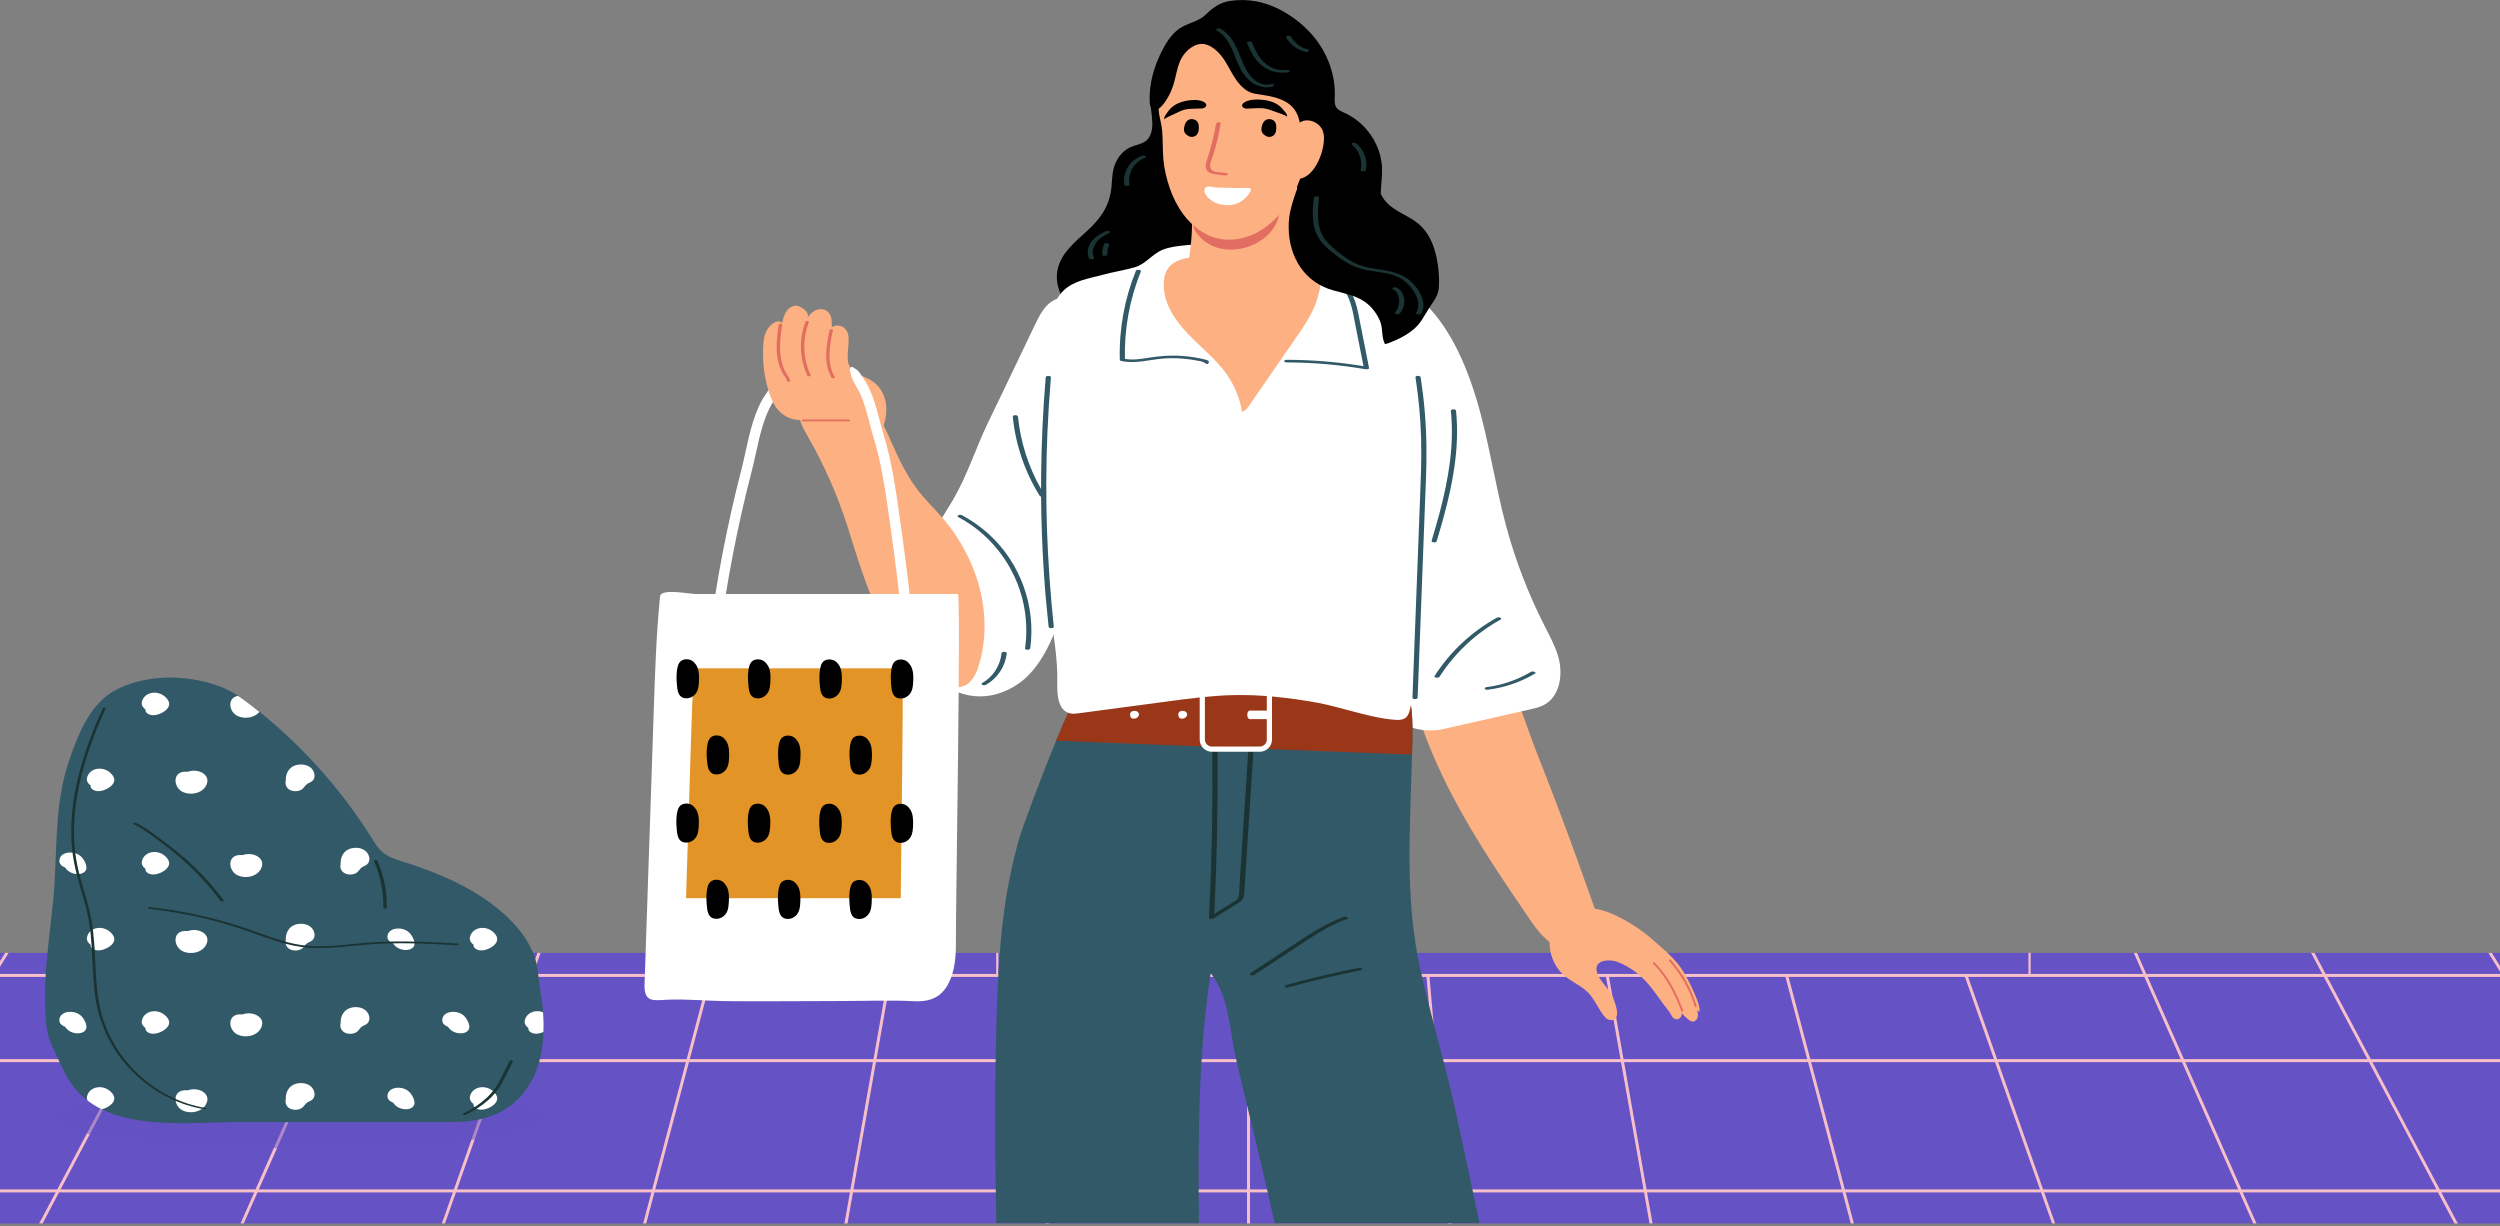 <svg width="834" height="409" viewBox="0 0 834 409" fill="none" xmlns="http://www.w3.org/2000/svg">
<rect x="0" y="0" width="834" height="409" fill="#808080" stroke="none"/>
<path d="M918 317.886H-85V408.156H918V317.886Z" fill="#6552C4"/>
<path d="M918 324.907H895.466L890.501 317.886H889.264L894.229 324.907H835.637L831.291 317.886H830.12L834.467 324.907H775.825L772.114 317.886H770.977L774.688 324.907H716.013L712.92 317.886H711.833L714.926 324.907H677.43V317.886H676.695V324.907H656.2H655.147H596.405H595.368H536.593H535.573H476.797H475.794H417.001H415.999H357.206H356.203H333.067V317.886H332.332V324.907H297.427L298.664 317.886H297.644L296.407 324.907H237.632L239.487 317.886H238.451L236.595 324.907H177.853L180.344 317.886H179.274L176.8 324.907H118.074L121.167 317.886H120.08L116.987 324.907H58.312L62.023 317.886H60.886L57.175 324.907H-1.467L2.88 317.886H1.709L-2.637 324.907H-61.229L-56.264 317.886H-57.501L-62.466 324.907H-85V325.91H-63.168L-82.543 353.325H-85V354.328H-83.245L-85 356.819V358.541L-82.024 354.328H-20.825L-47.07 396.788H-85V397.791H-47.688L-54.091 408.156H-52.921L-46.518 397.791H18.56L13.06 408.156H14.213L19.697 397.791H84.808L80.228 408.156H81.314L85.894 397.791H151.056L147.395 408.156H148.448L152.109 397.791H217.287L214.546 408.156H215.582L218.324 397.791H283.536L281.697 408.156H282.733L284.555 397.791H349.767L348.848 408.156H349.851L350.77 397.791H415.999V408.156H417.001V397.791H482.23L483.149 408.156H484.152L483.233 397.791H548.445L550.283 408.156H551.303L549.464 397.791H614.676L617.418 408.156H618.454L615.713 397.791H680.891L684.552 408.156H685.605L681.944 397.791H747.105L751.686 408.156H752.772L748.192 397.791H813.303L818.803 408.156H819.94L814.44 397.791H879.518L885.921 408.156H887.091L880.688 397.791H918V396.788H880.07L853.825 354.328H915.024L918 358.541V356.819L916.245 354.328H918V353.325H915.543L896.168 325.91H918V324.907ZM297.243 325.91H356.119L353.695 353.325H292.395L297.243 325.91ZM237.381 325.91H296.224L291.392 353.325H230.109L237.381 325.91ZM177.502 325.91H236.328L229.073 353.325H167.823L177.502 325.91ZM117.639 325.91H176.449L166.753 353.325H105.537L117.639 325.91ZM57.777 325.91H116.536L104.433 353.325H43.25L57.777 325.91ZM-2.085 325.91H56.64L42.114 353.325H-19.036L-2.085 325.91ZM-81.306 353.325L-61.948 325.91H-3.272L-20.206 353.325H-81.306ZM19.095 396.788H-45.9L-19.654 354.328H41.579L19.095 396.788ZM85.243 396.788H20.215L42.715 354.328H103.999L85.243 396.788ZM151.407 396.788H86.346L105.085 354.328H166.402L151.407 396.788ZM217.555 396.788H152.46L167.472 354.328H228.805L217.555 396.788ZM283.703 396.788H218.591L229.842 354.328H291.209L283.703 396.788ZM349.851 396.788H284.723L292.228 354.328H353.612L349.851 396.788ZM415.999 396.788H350.87L354.615 354.328H415.999V396.788ZM415.999 353.325H354.698L357.122 325.91H415.999V353.325ZM835.085 325.91L852.036 353.325H790.886L776.36 325.91H835.085ZM775.223 325.91L789.75 353.325H728.567L716.464 325.91H775.223ZM715.361 325.91L727.463 353.325H666.247L656.568 325.91H715.361ZM655.498 325.91L665.177 353.325H603.927L596.672 325.91H655.498ZM595.619 325.91L602.891 353.325H541.607L536.776 325.91H595.619ZM535.757 325.91L540.588 353.325H479.305L476.881 325.91H535.757ZM417.001 325.91H475.878L478.302 353.325H417.001V325.91ZM417.001 396.788V354.328H478.385L482.13 396.788H417.001ZM483.149 396.788L479.388 354.328H540.772L548.277 396.788H483.149ZM549.297 396.788L541.791 354.328H603.158L614.409 396.788H549.297ZM615.445 396.788L604.195 354.328H665.528L680.54 396.788H615.445ZM681.593 396.788L666.598 354.328H727.915L746.654 396.788H681.593ZM747.757 396.788L729.001 354.328H790.285L812.785 396.788H747.757ZM878.9 396.788H813.905L791.421 354.328H852.654L878.9 396.788ZM914.306 353.325H853.206L836.272 325.91H894.948L914.306 353.325Z" fill="#F7BFC9"/>
<path opacity="0.5" d="M99.947 383.081C145.647 383.081 182.694 378.59 182.694 373.051C182.694 367.511 145.647 363.021 99.947 363.021C54.246 363.021 17.199 367.511 17.199 373.051C17.199 378.59 54.246 383.081 99.947 383.081Z" fill="#6552C4"/>
<path d="M181.34 341.858C181.34 342.66 181.323 343.479 181.29 344.265C180.989 352.339 179.15 359.861 173.366 366.047C166.963 372.884 158.755 374.338 149.879 374.338H79.201C65.811 374.338 47.172 376.578 33.932 370.042C32.261 369.223 30.689 368.27 29.218 367.15C28.583 366.665 27.964 366.147 27.363 365.595C25.891 364.241 24.554 362.703 23.384 360.948C22.08 359.009 21.094 356.869 20.108 354.746C18.168 350.584 15.978 346.789 15.477 342.192C14.959 337.461 14.909 332.697 15.109 327.949C15.477 318.755 16.814 309.628 17.734 300.467C19.205 285.706 17.951 270.946 22.18 256.536C22.598 255.098 23.05 253.694 23.534 252.29C26.56 243.681 30.639 234.186 38.897 230.04C47.824 225.543 58.422 225.092 67.984 227.365C72.297 228.385 75.908 229.823 79.468 232.113C80.221 232.597 80.973 233.116 81.725 233.684C83.38 234.921 84.985 236.175 86.59 237.462C101.3 249.314 114.022 263.64 124.052 279.655C125.122 281.377 126.208 283.149 127.78 284.436C129.585 285.924 131.892 286.626 134.115 287.345C143.259 290.253 152.303 293.747 160.344 298.979C169.07 304.646 178.414 313.389 179.484 324.422C179.919 328.902 180.805 333.198 181.189 337.662C181.256 339.066 181.34 340.453 181.34 341.858Z" fill="#325968"/>
<path d="M55.764 233.166C54.544 231.645 52.705 230.859 50.766 231.126C49.111 231.36 47.64 232.514 47.322 234.219C47.122 235.239 47.707 236.108 48.526 236.676C48.476 237.161 48.643 237.612 49.145 237.997C50.749 239.184 53.207 238.381 54.694 237.395C56.299 236.308 57.102 234.821 55.764 233.166Z" fill="white"/>
<path d="M86.54 237.495C84.868 239.518 81.508 239.969 79.184 238.816C76.276 237.395 75.757 232.681 79.418 232.146C80.171 232.631 80.923 233.149 81.675 233.717C83.33 234.938 84.952 236.208 86.54 237.495Z" fill="white"/>
<path d="M37.46 258.508C36.239 256.987 34.4 256.201 32.461 256.469C30.806 256.703 29.335 257.856 29.018 259.561C28.817 260.581 29.402 261.45 30.221 262.019C30.171 262.503 30.338 262.955 30.84 263.339C32.445 264.526 34.902 263.724 36.39 262.737C38.011 261.634 38.797 260.163 37.46 258.508Z" fill="white"/>
<path d="M66.379 257.338C65.176 256.987 63.822 257.02 62.651 257.455C62.217 257.422 61.782 257.422 61.381 257.455C57.453 257.806 57.937 262.704 60.896 264.158C63.772 265.563 68.185 264.56 69.104 261.183C69.622 259.26 68.118 257.839 66.379 257.338Z" fill="white"/>
<path d="M103.791 256.218C102.387 254.914 100.047 254.747 98.308 255.399C96.72 255.984 95.751 257.371 95.433 259.01C95.349 259.478 95.316 259.912 95.349 260.314C95.165 261.133 95.216 261.952 95.717 262.671C96.72 264.108 99.077 264.275 100.515 263.456C101.183 263.072 101.518 262.437 102.036 261.885C102.621 261.233 103.507 261.133 104.159 260.564C105.496 259.411 104.945 257.305 103.791 256.218Z" fill="white"/>
<path d="M28.015 286.96C27.313 285.74 26.226 284.904 24.839 284.569C23.451 284.235 21.646 284.352 20.559 285.389C19.79 286.141 19.523 287.411 20.158 288.314C20.509 288.815 21.061 289.133 21.696 289.367C22.281 290.337 23.234 291.005 24.337 291.34C25.608 291.724 27.58 291.741 28.466 290.571C29.285 289.551 28.583 287.963 28.015 286.96Z" fill="white"/>
<path d="M55.764 286.308C54.544 284.787 52.705 284.001 50.766 284.269C49.111 284.503 47.64 285.656 47.322 287.361C47.122 288.381 47.707 289.25 48.526 289.818C48.476 290.303 48.643 290.755 49.145 291.139C50.749 292.326 53.207 291.524 54.694 290.537C56.299 289.434 57.102 287.963 55.764 286.308Z" fill="white"/>
<path d="M84.667 285.138C83.464 284.787 82.109 284.82 80.939 285.255C80.505 285.221 80.07 285.221 79.669 285.255C75.74 285.606 76.225 290.504 79.184 291.958C82.059 293.362 86.473 292.359 87.392 288.983C87.927 287.06 86.406 285.639 84.667 285.138Z" fill="white"/>
<path d="M122.079 284.018C120.675 282.714 118.335 282.547 116.596 283.199C115.008 283.784 114.038 285.171 113.721 286.809C113.637 287.278 113.604 287.712 113.637 288.113C113.453 288.933 113.503 289.752 114.005 290.47C115.008 291.908 117.365 292.075 118.803 291.256C119.471 290.872 119.806 290.236 120.324 289.685C120.909 289.033 121.795 288.932 122.447 288.364C123.801 287.211 123.249 285.104 122.079 284.018Z" fill="white"/>
<path d="M37.46 311.634C36.239 310.112 34.4 309.327 32.461 309.594C30.806 309.828 29.335 310.982 29.018 312.687C28.817 313.707 29.402 314.576 30.221 315.144C30.171 315.629 30.338 316.08 30.84 316.465C32.445 317.652 34.902 316.849 36.39 315.863C38.011 314.776 38.797 313.289 37.46 311.634Z" fill="white"/>
<path d="M66.379 310.48C65.176 310.129 63.822 310.163 62.651 310.597C62.217 310.564 61.782 310.564 61.381 310.597C57.453 310.948 57.937 315.846 60.896 317.301C63.772 318.705 68.185 317.702 69.104 314.325C69.622 312.386 68.118 310.982 66.379 310.48Z" fill="white"/>
<path d="M103.791 309.36C102.387 308.056 100.047 307.889 98.308 308.541C96.72 309.126 95.751 310.514 95.433 312.152C95.349 312.62 95.316 313.055 95.349 313.456C95.165 314.275 95.216 315.094 95.717 315.813C96.72 317.25 99.077 317.418 100.515 316.599C101.183 316.214 101.518 315.579 102.036 315.027C102.621 314.375 103.507 314.275 104.159 313.707C105.496 312.553 104.945 310.43 103.791 309.36Z" fill="white"/>
<path d="M137.442 312.302C136.74 311.082 135.653 310.246 134.282 309.912C132.895 309.578 131.09 309.695 130.003 310.731C129.234 311.483 128.967 312.754 129.602 313.656C129.953 314.158 130.504 314.476 131.14 314.71C131.725 315.679 132.678 316.348 133.781 316.682C135.051 317.067 137.024 317.083 137.91 315.913C138.729 314.893 138.027 313.305 137.442 312.302Z" fill="white"/>
<path d="M165.208 311.634C163.988 310.112 162.149 309.327 160.21 309.594C158.555 309.828 157.084 310.982 156.766 312.687C156.566 313.707 157.151 314.576 157.97 315.144C157.92 315.629 158.087 316.08 158.588 316.465C160.193 317.652 162.65 316.849 164.138 315.863C165.743 314.776 166.529 313.289 165.208 311.634Z" fill="white"/>
<path d="M28.015 340.102C27.313 338.882 26.226 338.046 24.839 337.712C23.451 337.377 21.646 337.494 20.559 338.531C19.79 339.283 19.523 340.554 20.158 341.456C20.509 341.958 21.061 342.275 21.696 342.509C22.281 343.479 23.234 344.148 24.337 344.482C25.608 344.867 27.58 344.883 28.466 343.713C29.285 342.677 28.583 341.105 28.015 340.102Z" fill="white"/>
<path d="M55.764 339.434C54.544 337.912 52.705 337.127 50.766 337.394C49.111 337.628 47.64 338.782 47.322 340.487C47.122 341.507 47.707 342.376 48.526 342.944C48.476 343.429 48.643 343.88 49.145 344.265C50.749 345.452 53.207 344.649 54.694 343.663C56.299 342.576 57.102 341.089 55.764 339.434Z" fill="white"/>
<path d="M84.667 338.28C83.464 337.929 82.109 337.962 80.939 338.397C80.505 338.364 80.07 338.364 79.669 338.397C75.74 338.748 76.225 343.646 79.184 345.1C82.059 346.505 86.473 345.502 87.392 342.125C87.927 340.186 86.406 338.782 84.667 338.28Z" fill="white"/>
<path d="M122.079 337.16C120.675 335.856 118.335 335.689 116.596 336.341C115.008 336.926 114.038 338.314 113.721 339.952C113.637 340.42 113.604 340.855 113.637 341.256C113.453 342.075 113.503 342.894 114.005 343.613C115.008 345.05 117.365 345.218 118.803 344.398C119.471 344.014 119.806 343.379 120.324 342.827C120.909 342.175 121.795 342.075 122.447 341.506C123.801 340.353 123.249 338.23 122.079 337.16Z" fill="white"/>
<path d="M155.746 340.102C155.044 338.882 153.958 338.046 152.57 337.712C151.183 337.377 149.377 337.494 148.291 338.531C147.522 339.283 147.254 340.554 147.89 341.456C148.241 341.958 148.792 342.275 149.428 342.509C150.013 343.479 150.965 344.148 152.069 344.482C153.339 344.867 155.312 344.883 156.198 343.713C157.034 342.677 156.315 341.105 155.746 340.102Z" fill="white"/>
<path d="M181.34 341.858C181.34 342.66 181.323 343.479 181.29 344.265C179.869 344.9 178.13 345.167 176.877 344.248C176.375 343.88 176.208 343.412 176.258 342.927C175.439 342.342 174.854 341.49 175.055 340.47C175.372 338.765 176.843 337.612 178.498 337.377C179.418 337.244 180.32 337.361 181.156 337.678C181.256 339.066 181.34 340.453 181.34 341.858Z" fill="white"/>
<path d="M36.39 368.989C35.721 369.44 34.835 369.858 33.932 370.059C32.261 369.239 30.689 368.287 29.218 367.167C29.017 366.765 28.934 366.314 29.017 365.829C29.335 364.124 30.806 362.971 32.461 362.737C34.4 362.452 36.256 363.255 37.476 364.776C38.797 366.431 38.011 367.902 36.39 368.989Z" fill="white"/>
<path d="M66.379 363.606C65.176 363.255 63.822 363.288 62.651 363.723C62.217 363.69 61.782 363.69 61.381 363.723C57.453 364.074 57.937 368.972 60.896 370.426C63.772 371.831 68.185 370.828 69.104 367.451C69.622 365.528 68.118 364.108 66.379 363.606Z" fill="white"/>
<path d="M103.791 362.503C102.387 361.199 100.047 361.031 98.308 361.683C96.72 362.269 95.751 363.656 95.433 365.294C95.349 365.762 95.316 366.197 95.349 366.598C95.165 367.417 95.216 368.236 95.717 368.955C96.72 370.393 99.077 370.56 100.515 369.741C101.183 369.356 101.518 368.721 102.036 368.169C102.621 367.518 103.507 367.417 104.159 366.849C105.496 365.695 104.945 363.572 103.791 362.503Z" fill="white"/>
<path d="M137.442 365.428C136.74 364.208 135.653 363.372 134.282 363.038C132.895 362.703 131.09 362.82 130.003 363.857C129.234 364.609 128.967 365.879 129.602 366.782C129.953 367.284 130.504 367.601 131.14 367.835C131.725 368.805 132.678 369.473 133.781 369.808C135.051 370.192 137.024 370.209 137.91 369.039C138.729 368.019 138.027 366.431 137.442 365.428Z" fill="white"/>
<path d="M165.208 364.776C163.988 363.255 162.149 362.469 160.21 362.737C158.555 362.971 157.084 364.124 156.766 365.829C156.566 366.849 157.151 367.718 157.97 368.286C157.92 368.771 158.087 369.223 158.588 369.607C160.193 370.794 162.65 369.992 164.138 369.005C165.743 367.902 166.529 366.431 165.208 364.776Z" fill="white"/>
<path d="M68.519 369.607C60.044 368.22 52.153 364.091 45.951 358.19C39.616 352.188 35.069 344.365 33.28 335.806C32.144 330.39 31.976 324.84 31.709 319.323C31.441 313.773 31.023 308.257 29.636 302.874C28.265 297.491 26.326 292.276 25.44 286.776C24.587 281.56 24.504 276.261 25.005 271.012C26.025 260.28 29.385 249.866 33.614 240.003C34.133 238.766 34.684 237.545 35.236 236.342C35.386 236.007 34.467 235.924 34.333 236.208C29.837 246.071 26.109 256.418 24.537 267.201C23.752 272.533 23.534 277.966 24.069 283.332C24.621 288.849 26.192 294.081 27.747 299.38C28.566 302.155 29.302 304.964 29.753 307.822C30.204 310.597 30.438 313.389 30.605 316.181C30.957 321.814 30.99 327.498 31.859 333.081C33.23 341.958 37.209 350.099 43.377 356.635C49.245 362.853 56.901 367.451 65.243 369.44C66.245 369.674 67.265 369.875 68.285 370.042C68.703 370.142 69.137 369.707 68.519 369.607Z" fill="#1A3333"/>
<path d="M152.387 314.743C145.449 314.342 138.495 313.991 131.524 314.074C128.064 314.125 124.62 314.275 121.177 314.593C117.75 314.894 114.356 315.311 110.929 315.529C107.502 315.746 104.042 315.78 100.632 315.295C97.389 314.827 94.229 313.924 91.12 312.888C88.011 311.851 84.952 310.681 81.842 309.628C78.666 308.541 75.457 307.588 72.214 306.719C65.778 305.014 59.225 303.744 52.622 302.924C51.786 302.824 50.933 302.724 50.097 302.64C49.913 302.624 49.462 302.607 49.379 302.841C49.295 303.075 49.596 303.192 49.78 303.209C56.467 303.927 63.103 305.098 69.639 306.719C72.932 307.538 76.175 308.474 79.402 309.527C82.544 310.547 85.62 311.701 88.73 312.787C91.789 313.857 94.898 314.843 98.074 315.479C101.384 316.147 104.744 316.348 108.121 316.264C111.581 316.164 115.042 315.796 118.485 315.462C121.946 315.111 125.423 314.843 128.9 314.743C135.854 314.526 142.808 314.81 149.762 315.194C150.631 315.245 151.517 315.295 152.387 315.345C152.554 315.362 152.972 315.278 152.972 315.044C152.972 314.793 152.554 314.76 152.387 314.743Z" fill="#1A3333"/>
<path d="M74.687 300.367C71.695 296.371 68.385 292.61 64.791 289.15C61.03 285.522 56.917 282.346 52.721 279.254C50.398 277.548 48.074 275.793 45.466 274.556C45.232 274.439 44.881 274.422 44.647 274.556C44.447 274.673 44.43 274.874 44.647 274.974C46.954 276.061 49.01 277.548 51.05 279.053C53.206 280.641 55.379 282.229 57.469 283.901C61.331 286.993 64.941 290.387 68.251 294.065C70.124 296.137 71.895 298.294 73.55 300.517C73.701 300.734 74.018 300.751 74.269 300.718C74.403 300.718 74.854 300.584 74.687 300.367Z" fill="#1A3333"/>
<path d="M127.161 290.454C126.793 289.317 126.358 288.197 125.874 287.11C125.723 286.759 124.57 286.859 124.754 287.261C126.425 291.072 127.462 295.134 127.779 299.297C127.88 300.467 127.913 301.654 127.88 302.824C127.88 303.225 129.033 303.242 129.033 302.824C129.117 298.628 128.482 294.449 127.161 290.454Z" fill="#1A3333"/>
<path d="M170.006 353.944C169.22 355.515 168.418 357.103 167.632 358.674C166.88 360.179 166.111 361.683 165.141 363.054C163.469 365.428 161.263 367.384 158.856 369.005C157.485 369.925 156.047 370.727 154.576 371.463C154.359 371.563 154.376 371.763 154.576 371.88C154.81 372.014 155.161 371.997 155.395 371.88C158.053 370.56 160.628 368.972 162.851 366.999C163.954 366.013 164.974 364.943 165.86 363.756C166.863 362.419 167.665 360.965 168.418 359.477C169.32 357.688 170.206 355.899 171.109 354.111C171.326 353.71 170.19 353.592 170.006 353.944Z" fill="#1A3333"/>
<g clip-path="url(#clip0_243_1042)">
<path d="M531.165 300.726C529.61 296.292 528.033 291.88 526.434 287.468C521.987 275.154 517.343 262.905 512.524 250.722C507.202 237.267 500.762 209.74 481.311 216.787C474.696 219.179 471.082 225.721 471.739 232.613C471.542 232.898 471.454 233.228 471.564 233.623C476.404 250.766 484.487 266.593 493.731 281.541C498.374 289.071 503.303 296.402 508.297 303.69C510.663 307.158 512.831 310.67 515.963 313.458C517.124 314.49 518.351 315.521 519.84 315.807C520.848 316.004 521.877 315.829 522.885 315.631C525.514 315.126 528.142 314.512 530.727 313.787C531.91 313.458 533.136 313.085 534.056 312.229C534.429 311.878 534.757 311.438 534.845 310.912C535.064 309.551 533.574 308.168 533.224 306.939C532.632 304.853 531.888 302.79 531.165 300.726Z" fill="#FDB082"/>
<path d="M561.809 324.521C559.027 319.846 555.26 316.992 551.295 313.458C547.462 310.034 542.665 307.004 537.956 304.919C533.356 302.9 527.945 302.022 523.345 304.063C514.934 307.773 515.329 319.582 521.527 325.18C524.09 327.485 527.485 328.736 529.873 331.216C532.063 333.499 533.202 336.616 535.217 339.053C535.656 339.558 536.159 340.084 536.816 340.216C541.876 341.314 538.262 332.621 537.276 331.15C535.743 328.868 533.399 326.87 532.698 324.126C531.713 320.175 536.904 319.89 539.489 320.855C543.585 322.37 547.309 325.224 550.112 328.56C551.821 330.602 553.31 332.797 554.887 334.948C555.632 335.98 556.552 336.967 557.187 338.065C557.669 338.921 558.151 339.975 559.312 340.04C560.342 340.106 561.196 338.987 561.021 337.977C561.765 338.877 562.641 339.689 563.605 340.37C563.868 340.545 564.131 340.721 564.438 340.787C565.292 340.962 566.102 340.216 566.321 339.382C566.54 338.548 566.343 337.67 566.146 336.814C566.278 337.165 566.606 337.45 567 337.516C567.044 335.299 565.883 332.841 565.007 330.799C564.109 328.692 563.058 326.672 561.897 324.697C561.875 324.631 561.831 324.565 561.809 324.521Z" fill="#FDB082"/>
<path d="M492.46 132.868C496.644 146.654 498.593 161.009 502.295 174.926C505.405 186.604 509.743 197.953 515.24 208.73C516.927 212.045 518.745 215.36 519.797 218.938C521.527 224.798 520.476 232.306 515.087 235.159C513.685 235.906 512.086 236.279 510.531 236.63C500.871 238.825 491.233 240.998 481.574 243.193C474.477 244.796 466.767 242.491 461.991 236.432C458.465 231.954 458.268 225.808 458.312 220.101C458.443 204.45 457.895 187.614 460.524 172.204C461.75 165.004 461.028 157.278 461.115 149.946C461.225 141.934 461.444 133.922 461.794 125.91C462.101 118.908 462.517 111.84 464.116 104.991C465.584 98.735 467.665 94.323 473.732 99.723C483.238 108.108 488.846 121.015 492.46 132.868Z" fill="white"/>
<path d="M333.83 132.232C337.642 124.264 341.475 116.296 345.286 108.305C346.359 106.066 347.455 103.806 349.163 102.006C350.872 100.228 353.325 98.954 355.778 99.306C361.101 100.074 362.328 110.698 362.788 115.022C365.219 137.654 365.635 160.922 359.305 182.807C356.457 192.641 355.274 202.804 351.244 212.309C348.747 218.169 345.155 224.294 339.854 228.003C333.327 232.569 325.682 233.689 318.454 230.462C316.176 229.43 313.919 228.201 312.189 226.379C308.947 222.933 308.75 219.421 307.983 215.118C306.998 209.696 306.122 204.67 306.275 199.116C306.428 193.387 307.129 187.592 309.232 182.236C311.4 176.682 314.971 171.831 317.972 166.673C322.703 158.551 325.463 149.639 329.493 141.21C330.939 138.224 332.385 135.217 333.83 132.232Z" fill="white"/>
<path d="M399.981 408C399.652 380.122 399.74 352.025 403.858 324.587C410.144 332.621 410.057 342.982 412.269 352.903C414.876 364.537 417.876 376.083 420.593 387.695C422.192 394.456 423.703 401.239 425.236 408.022H493.599C490.992 395.861 488.386 383.7 485.779 371.518C482.275 355.142 477.302 339.25 473.71 322.831C468.541 299.234 470.468 275.527 471.06 251.403C471.082 250.942 471.082 250.481 471.104 250.042C471.301 241.722 471.761 231.01 466.526 223.92C461.641 217.313 452.835 214.525 444.994 213.757C435.312 212.835 425.565 212.857 415.883 213.735C396.41 215.513 377.332 221.045 359.874 229.891C358.757 230.462 358.954 231.362 359.874 231.976C359.94 232.02 360.027 232.064 360.115 232.086C359.129 231.603 355.909 238.496 352.317 247.166C346.994 259.963 340.905 276.646 340.204 279.083C335.298 295.941 333.545 312.294 332.823 329.789C331.749 355.867 331.859 381.966 332.363 408.044H399.981V408Z" fill="#325968"/>
<path d="M448.433 305.841C444.074 307.421 440.066 309.616 436.167 312.141C432.092 314.775 428.062 317.453 424.032 320.109C421.71 321.623 419.388 323.16 417.088 324.675C416.278 325.201 417.833 325.618 418.315 325.289C422.301 322.655 426.31 320.043 430.296 317.409C434.217 314.841 438.094 312.119 442.212 309.836C444.49 308.563 446.878 307.487 449.331 306.609C450.36 306.214 449.046 305.621 448.433 305.841Z" fill="#1A3333"/>
<path d="M454.413 323.182C454.282 322.853 453.624 322.831 453.362 322.875C445.169 324.477 437.021 326.409 428.96 328.626C428.654 328.714 428.413 328.955 428.654 329.218C428.895 329.504 429.53 329.46 429.836 329.372C437.766 327.177 445.761 325.289 453.822 323.709C454.062 323.687 454.544 323.555 454.413 323.182Z" fill="#1A3333"/>
<path d="M417.132 239.396C415.905 258.229 414.701 277.063 413.474 295.897C413.408 296.995 413.518 298.399 413.08 299.431C412.62 300.529 411.13 301.099 410.188 301.692C408.48 302.746 406.793 303.821 405.085 304.875C405.939 287.27 406.311 269.622 406.158 251.995C406.114 246.947 406.026 241.876 405.917 236.827C405.895 236.213 404.187 236.257 404.187 236.871C404.625 254.915 404.559 272.958 403.946 290.98C403.77 296.029 403.551 301.099 403.31 306.148C403.288 306.719 404.515 306.587 404.8 306.412L410.736 302.724C411.678 302.131 412.663 301.56 413.583 300.924C414.394 300.353 414.854 299.673 415.007 298.685C415.182 297.565 415.182 296.402 415.248 295.261C415.336 294.075 415.401 292.868 415.489 291.683C415.642 289.29 415.796 286.897 415.949 284.505C416.562 274.89 417.198 265.298 417.811 255.683C418.161 250.239 418.512 244.796 418.862 239.33C418.884 238.759 417.176 238.759 417.132 239.396Z" fill="#1A3333"/>
<path d="M471.104 250.02C471.082 250.481 471.082 250.942 471.06 251.381C470.731 251.491 470.381 251.578 470.008 251.6C468.913 251.71 467.818 251.622 466.745 251.578C465.496 251.535 464.27 251.491 463.021 251.425C460.502 251.337 457.961 251.227 455.442 251.139C450.382 250.942 445.322 250.744 440.263 250.547C430.143 250.152 420.023 249.757 409.903 249.361C399.827 248.966 389.773 248.571 379.698 248.176C370.563 247.825 361.429 247.452 352.295 247.1C355.888 238.43 359.13 231.537 360.093 232.02C360.028 231.976 359.94 231.954 359.852 231.911C358.932 231.318 358.735 230.396 359.852 229.825C377.31 221.001 396.388 215.447 415.861 213.669C425.543 212.791 435.29 212.769 444.972 213.691C452.814 214.438 461.619 217.247 466.504 223.855C471.761 230.989 471.301 241.701 471.104 250.02Z" fill="#9B3719"/>
<path d="M420.264 250.788H404.296C402.04 250.788 400.222 248.966 400.222 246.705V231.559C400.222 229.298 402.04 227.476 404.296 227.476H420.264C422.52 227.476 424.338 229.298 424.338 231.559V246.705C424.338 248.966 422.498 250.788 420.264 250.788ZM404.296 229.21C403.004 229.21 401.952 230.264 401.952 231.559V246.705C401.952 248 403.004 249.054 404.296 249.054H420.264C421.557 249.054 422.608 248 422.608 246.705V231.559C422.608 230.264 421.557 229.21 420.264 229.21H404.296Z" fill="white"/>
<path d="M422.739 237.047H416.956C416.693 237.047 416.102 237.31 416.102 238.474C416.102 239.637 416.715 239.901 416.956 239.901H422.739C423.002 239.901 423.593 239.637 423.593 238.474C423.593 237.31 422.98 237.047 422.739 237.047Z" fill="white"/>
<path d="M395.71 237.574C395.491 237.332 395.162 237.222 394.877 237.179C394.483 237.113 394.001 237.157 393.629 237.354C393.476 237.442 393.366 237.53 393.256 237.683C393.169 237.793 393.147 237.925 393.125 238.057C393.059 238.298 393.037 238.583 393.147 238.825L393.169 238.847C393.191 239 393.213 239.154 393.278 239.264C393.344 239.418 393.476 239.527 393.629 239.593C393.914 239.747 394.308 239.791 394.636 239.725C394.987 239.681 395.294 239.527 395.535 239.308C395.841 239.022 396.082 238.627 396.038 238.21C395.973 237.969 395.885 237.771 395.71 237.574Z" fill="white"/>
<path d="M379.632 237.574C379.413 237.332 379.084 237.222 378.8 237.179C378.405 237.113 377.923 237.157 377.551 237.354C377.398 237.442 377.288 237.53 377.179 237.683C377.091 237.793 377.069 237.925 377.047 238.057C376.981 238.298 376.96 238.583 377.069 238.825L377.091 238.847C377.113 239 377.135 239.154 377.201 239.264C377.266 239.418 377.398 239.527 377.551 239.593C377.836 239.747 378.23 239.791 378.559 239.725C378.909 239.681 379.216 239.527 379.457 239.308C379.763 239.022 380.004 238.627 379.96 238.21C379.895 237.969 379.807 237.771 379.632 237.574Z" fill="white"/>
<path d="M413.693 97.966C412.926 98.449 412.138 98.932 411.371 99.393C399.718 106.264 386.247 111.005 372.82 109.535C367.541 108.964 362.218 107.361 358.188 103.893C354.157 100.425 351.66 94.871 352.865 89.691C354.113 84.269 358.757 80.603 362.656 77.025C367.344 72.723 370.169 68.706 370.804 62.209C371.002 60.211 371.002 58.191 371.505 56.238C372.228 53.319 374.09 50.641 376.762 49.279C378.69 48.292 381.757 48.072 383.093 46.184C385.94 42.255 383.246 36.087 383.772 31.565C384.276 27.373 386.729 22.412 389.489 19.207C392.577 15.607 396.761 12.995 401.317 11.7C402.85 11.261 404.471 10.909 406.092 10.778C407.866 10.646 408.589 11.546 410.035 12.556C413.014 14.641 416.08 16.573 418.906 18.878C426.288 24.892 432.947 31.807 438.642 39.424C439.956 41.18 441.226 43.002 441.993 45.065C443.263 48.489 443.001 52.353 441.905 55.865C440.657 59.882 438.182 63.152 436.473 66.928C434.852 70.55 433.713 74.303 432.246 77.991C428.763 86.618 421.534 93.028 413.693 97.966Z" fill="black"/>
<path d="M450.58 237.135C455.596 238.474 460.634 239.791 465.518 240.142C466.723 240.23 468.059 240.164 469.001 239.374C469.833 238.671 470.14 237.574 470.403 236.52C473.009 225.589 472.44 214.174 472.506 202.935C472.571 187.636 476.076 172.27 474.411 157.19C473.141 145.534 472.133 133.571 474.433 121.959C476.273 118.469 478.836 114.43 478.661 110.457C478.485 106.659 476.536 102.971 474.083 100.184C471.367 97.089 467.862 94.762 464.292 92.72C459.297 89.889 454.019 87.496 448.521 85.828C445.892 85.038 443.57 84.664 441.226 83.303C439.146 82.074 436.846 81.394 434.48 80.911C424.535 78.891 414.262 79.923 404.165 80.933C401.295 81.218 398.426 81.525 395.556 81.811C392.972 82.074 390.365 82.338 387.956 83.281C384.56 84.599 382.217 88.023 378.865 89.055C375.295 90.152 371.352 90.701 367.694 91.711C363.248 92.94 358.341 93.555 354.836 96.891C351.244 100.315 350.302 105.649 349.733 110.588C347.718 128.193 348.725 145.6 348.572 163.183C348.484 173.829 348.747 184.497 349.404 195.121C350.018 205.328 352.602 215.184 352.712 225.501C352.756 229.233 352.011 236.674 356.83 237.947C357.815 238.21 358.867 238.079 359.874 237.947C369.753 236.63 379.632 235.313 389.511 233.996C396.761 233.03 404.011 232.064 411.327 231.889C420.768 231.669 430.165 232.767 439.43 234.413C443.088 235.115 446.812 236.125 450.58 237.135Z" fill="white"/>
<path d="M414.35 137.368C415.467 137.039 416.234 136.007 416.891 135.042C422.038 127.6 427.186 120.137 432.333 112.696C434.546 109.513 436.758 106.286 438.313 102.73C440.044 98.757 440.92 94.389 440.832 90.042C440.657 80.801 429.398 83.216 423.09 83.567C415.664 83.984 408.239 84.599 400.835 85.389C394.286 86.091 388.196 86.859 388.218 95.025C388.218 101.281 392.008 106.901 396.345 111.422C400.66 115.944 405.698 119.83 409.29 124.944C411.853 128.632 413.605 132.912 414.35 137.368Z" fill="#FDB082"/>
<path d="M349.273 176.594C348.922 165.795 348.966 154.973 349.426 144.173C349.689 138.071 350.083 131.947 350.587 125.866C350.631 125.273 348.922 125.23 348.856 125.866C347.936 136.688 347.433 147.532 347.323 158.397C347.301 159.978 347.301 161.558 347.301 163.139C343.074 155.719 340.445 147.488 339.591 138.971C339.525 138.334 337.817 138.378 337.86 138.971C338.78 148.322 341.869 157.431 346.841 165.4C346.929 165.531 347.104 165.619 347.301 165.663C347.367 174.048 347.674 182.433 348.221 190.819C348.615 196.921 349.163 203.023 349.82 209.104C349.886 209.74 351.594 209.674 351.551 209.104C350.412 198.282 349.645 187.438 349.273 176.594Z" fill="#325968"/>
<path d="M329.931 178.241C327.193 175.738 324.149 173.609 320.907 171.875C320.556 171.7 320.031 171.678 319.68 171.875C319.374 172.051 319.352 172.336 319.68 172.49C331.64 178.834 340.007 190.753 341.935 204.165C342.504 208.182 342.526 212.287 341.957 216.304C341.869 216.874 343.6 216.94 343.687 216.304C345.615 202.233 340.423 187.811 329.931 178.241Z" fill="#325968"/>
<path d="M334.115 217.906C333.699 222.011 331.268 225.83 327.675 227.85C327.369 228.025 327.369 228.289 327.675 228.464C328.004 228.64 328.573 228.64 328.902 228.464C332.757 226.291 335.407 222.318 335.846 217.884C335.889 217.335 334.181 217.269 334.115 217.906Z" fill="#325968"/>
<path d="M401.996 119.939C400.769 119.632 399.543 119.391 398.316 119.193C395.775 118.776 393.169 118.6 390.584 118.644C387.977 118.688 385.414 118.995 382.852 119.391C380.355 119.786 377.77 120.203 375.273 119.72C375.032 109.754 376.85 99.81 380.596 90.569C380.858 89.954 379.15 89.801 378.931 90.328C375.12 99.723 373.28 109.886 373.564 120.027C373.564 120.225 373.827 120.378 373.98 120.4C378.69 121.476 383.377 119.983 388.087 119.61C390.474 119.434 392.884 119.456 395.271 119.698C396.454 119.808 397.637 119.983 398.798 120.203C399.784 120.378 400.988 120.488 401.843 121.015C402.324 121.322 402.719 121.717 403.135 121.169C403.726 120.378 402.565 120.071 401.996 119.939Z" fill="#325968"/>
<path d="M453.887 108.415C453.076 104.376 452.507 100.03 450.097 96.562C449.769 96.079 448.082 96.298 448.433 96.803C450.842 100.271 451.412 104.64 452.2 108.701C453.098 113.178 453.975 117.678 454.873 122.156C446.418 120.752 437.853 120.049 429.267 120.027C429.004 120.027 428.412 120.115 428.412 120.466C428.412 120.817 429.026 120.905 429.267 120.905C438.094 120.927 446.921 121.695 455.617 123.188C455.814 123.21 456.8 123.188 456.713 122.771C455.793 117.986 454.851 113.2 453.887 108.415Z" fill="#325968"/>
<path d="M475.857 148.937C475.77 141.21 475.112 133.483 473.93 125.844C473.82 125.208 472.112 125.274 472.199 125.844C473.251 132.605 473.886 139.41 474.083 146.259C474.28 153.261 473.952 160.263 473.689 167.266C473.163 181.226 472.637 195.165 472.09 209.126L471.192 232.767C471.17 233.359 472.9 233.381 472.922 232.767C473.448 218.762 473.995 204.758 474.521 190.775C474.784 183.794 475.047 176.814 475.31 169.856C475.594 162.897 475.945 155.917 475.857 148.937Z" fill="#325968"/>
<path d="M485.736 137.017C485.67 136.381 483.961 136.424 484.005 137.017C485.188 148.475 483.195 159.978 480.26 171.041C479.427 174.18 478.529 177.275 477.587 180.37C477.39 181.029 479.077 181.138 479.252 180.611C482.581 169.614 485.582 158.331 486.02 146.785C486.152 143.515 486.064 140.244 485.736 137.017Z" fill="#325968"/>
<path d="M500.565 206.074C500.236 205.877 499.667 205.899 499.338 206.074C490.927 210.728 483.72 217.445 478.551 225.545C478.222 226.072 479.887 226.291 480.216 225.786C485.297 217.862 492.329 211.255 500.565 206.711C500.871 206.513 500.871 206.25 500.565 206.074Z" fill="#325968"/>
<path d="M510.794 224.096C506.216 226.796 501.178 228.552 495.921 229.233C495.658 229.277 495.176 229.43 495.33 229.781C495.461 230.111 496.118 230.133 496.381 230.089C501.901 229.386 507.245 227.564 512.021 224.733C512.853 224.228 511.276 223.811 510.794 224.096Z" fill="#325968"/>
<path d="M416.19 151.395C415.927 150.978 415.511 150.627 414.941 150.495C412.97 149.99 412.269 151.549 412.335 152.997C412.357 153.59 412.554 154.249 413.233 154.6C414.131 155.061 415.555 154.863 416.102 154.139C416.672 153.371 416.694 152.229 416.19 151.395Z" fill="white"/>
<path d="M416.19 183.048C415.927 182.631 415.511 182.28 414.941 182.148C412.97 181.643 412.269 183.202 412.335 184.65C412.357 185.243 412.554 185.902 413.233 186.253C414.131 186.714 415.555 186.516 416.102 185.792C416.672 185.024 416.694 183.86 416.19 183.048Z" fill="white"/>
<path d="M416.19 214.679C415.927 214.262 415.511 213.911 414.941 213.779C412.97 213.274 412.269 214.833 412.335 216.282C412.357 216.874 412.554 217.533 413.233 217.884C414.131 218.345 415.555 218.147 416.102 217.423C416.672 216.677 416.694 215.513 416.19 214.679Z" fill="white"/>
<path d="M397.681 73.118C397.659 74.15 397.659 75.16 397.637 76.082C397.528 79.682 397.155 83.281 396.542 86.838C396.301 88.177 396.06 89.625 396.717 90.789C397.659 92.479 399.915 92.742 401.843 92.83C402.763 92.874 403.705 92.918 404.624 92.94C405.019 92.962 405.413 92.984 405.763 93.159C406.048 93.313 406.289 93.555 406.53 93.752C407.56 94.564 409.224 94.411 410.473 94.454C411.962 94.498 413.474 94.411 414.941 94.213C418.468 93.774 421.513 92.632 425.061 92.435C427.471 92.303 429.858 92.106 432.246 91.82C433.538 91.667 436.714 91.996 437.218 90.459C437.459 89.735 437.284 88.967 437.108 88.242C435.531 81.569 434.283 74.808 433.363 68.026C433.144 66.357 432.925 64.689 432.728 63.021C432.596 61.879 432.837 59.289 432.268 58.323C431.063 56.304 427.339 57.731 425.696 58.411C423.988 59.114 422.433 60.299 420.593 60.694C418.227 61.221 415.358 61.309 412.882 61.616C411.064 61.836 409.334 61.111 407.538 60.958C405.873 60.804 404.624 61.397 403.135 61.967C402.281 62.297 401.536 62.758 400.857 63.284C398.119 65.523 397.768 69.518 397.681 73.118Z" fill="#FDB082"/>
<path d="M398.01 72.481C397.988 72.679 397.988 72.877 397.966 73.074C397.9 74.172 397.922 75.291 398.338 76.301C398.667 77.135 399.258 77.816 399.828 78.518C404.997 84.774 414.744 84.445 421.053 79.945C423.134 78.452 424.908 76.477 425.916 74.128C427.011 71.603 427.843 66.423 424.689 64.952C422.477 63.921 420.001 63.372 417.592 62.911C415.511 62.516 413.299 62.143 411.174 62.252H411.086C409.466 62.23 407.845 62.45 406.268 62.757C404.953 63.021 404.581 63.877 403.354 64.272C401.602 64.821 400.178 66.182 399.324 67.806C398.535 69.233 398.163 70.857 398.01 72.481Z" fill="#E26E61"/>
<path d="M390.781 20.326C391.504 18.79 392.38 17.253 393.541 16.178C395.425 14.466 398.141 13.214 400.463 12.161C401.842 11.546 403.288 11.019 404.778 10.734C406.42 10.405 408.129 10.383 409.794 10.492C414.7 10.844 419.41 12.643 423.44 15.344C426.901 17.67 430.844 21.16 433.056 24.651C435.597 28.668 436.232 34.88 436.561 39.467C436.911 44.582 436.451 49.74 435.224 54.723C433.253 62.582 429.617 69.694 423.199 75.006C417.482 79.725 409.202 81.745 402.281 78.079C396.213 74.852 392.358 68.947 390.233 62.757C389.16 59.64 388.35 56.304 388.087 53.011C387.846 49.872 387.955 46.733 387.692 43.572C387.43 40.521 386.115 37.514 386.619 34.419C387.232 30.599 388.196 26.407 389.729 22.785C390.036 22.017 390.387 21.182 390.781 20.326Z" fill="#FDB082"/>
<path d="M423.177 33.629C424.448 33.936 425.653 34.441 426.638 35.187C427.427 35.802 428.062 36.57 428.697 37.339C429.091 37.821 429.508 38.392 429.376 38.985C429.464 38.612 426.2 37.558 425.696 37.382C424.141 36.834 422.871 36.219 421.162 36.109C419.432 35.999 417.701 36.197 415.949 36.241C414.985 36.263 413.824 35.538 414.635 34.573C415.358 33.717 417.285 33.278 418.358 33.234C419.892 33.146 421.6 33.256 423.177 33.629Z" fill="black"/>
<path d="M393.979 34.089C392.796 34.484 391.679 35.077 390.802 35.889C390.08 36.548 389.532 37.36 388.962 38.172C388.612 38.677 388.24 39.27 388.415 39.862C388.327 39.489 391.35 38.216 391.81 37.997C393.256 37.338 394.417 36.636 396.038 36.416C397.68 36.197 399.323 36.263 400.988 36.175C401.908 36.131 402.959 35.319 402.127 34.419C401.382 33.606 399.542 33.321 398.513 33.343C397.067 33.365 395.468 33.584 393.979 34.089Z" fill="black"/>
<path d="M395.03 42.453C395.249 41.311 395.775 39.972 397.221 39.753C398.162 39.621 399.192 40.082 399.608 40.872C399.827 41.267 399.893 41.728 399.915 42.167C399.98 43.243 399.893 44.582 398.863 45.285C398.272 45.702 397.374 45.833 396.695 45.482C395.315 44.78 394.745 43.902 395.03 42.453Z" fill="black"/>
<path d="M420.878 42.453C421.097 41.311 421.623 39.972 423.068 39.753C424.01 39.621 425.04 40.082 425.456 40.872C425.675 41.267 425.741 41.728 425.762 42.167C425.828 43.243 425.741 44.582 424.711 45.285C424.12 45.702 423.222 45.833 422.543 45.482C421.163 44.78 420.593 43.902 420.878 42.453Z" fill="black"/>
<path d="M409.071 57.753C408.151 57.643 407.253 57.533 406.333 57.423C405.675 57.336 404.909 57.27 404.361 56.809C402.959 55.645 404.208 53.253 404.646 51.892C405.785 48.38 406.639 44.758 407.231 41.114C407.318 40.653 405.785 40.675 405.697 41.245C404.996 45.394 403.923 49.411 402.609 53.406C402.127 54.899 401.842 56.699 403.463 57.577C404.142 57.95 404.909 58.082 405.675 58.17C406.683 58.301 407.691 58.411 408.698 58.543C408.961 58.565 409.531 58.499 409.618 58.192C409.75 57.862 409.29 57.775 409.071 57.753Z" fill="#E26E61"/>
<path d="M478.485 83.062C477.499 79.879 475.791 76.85 473.25 74.699C470.03 71.955 465.649 70.748 462.692 67.674C461.838 66.796 461.137 65.765 460.611 64.645C460.677 61.77 461.159 58.872 461.049 55.996C460.852 50.75 458.465 45.702 454.807 42.014C452.901 40.104 450.667 38.546 448.192 37.492C445.716 36.438 445.103 35.494 445.256 32.597C445.673 25.024 442.759 17.429 437.809 11.7C433.143 6.322 426.222 1.8 419.147 0.461C416.211 -0.088 413.167 -0.132 410.21 0.329C406.968 0.834 404.515 2.612 402.28 4.829C400.046 7.068 396.695 7.573 394.044 9.153C391.285 10.822 389.401 13.588 387.911 16.441C385.108 21.753 383.311 27.702 383.53 33.694C383.552 34.572 383.662 35.494 384.231 36.153C385.743 37.865 387.889 35.121 388.678 33.98C389.861 32.268 390.781 30.38 391.416 28.404C392.27 25.726 392.577 22.895 393.694 20.326C394.855 17.648 397.549 14.905 400.616 14.663C403.792 14.422 406.88 17.583 408.436 19.997C409.859 22.192 410.933 24.607 412.466 26.736C413.955 28.821 415.949 30.775 418.533 31.236C421.622 31.785 424.754 32.048 427.689 33.343C432.727 35.538 433.56 39.402 434.217 44.385C434.699 48.028 434.107 51.672 434.348 55.316C434.348 55.426 434.37 55.557 434.37 55.667C434.436 56.787 434.567 58.126 434.304 59.223C434.063 60.277 433.384 61.331 432.99 62.34C432.114 64.557 431.369 66.818 430.756 69.123C430.143 71.406 429.858 73.755 429.902 76.103C430.033 85.762 435.181 94.147 444.621 96.825C448.192 97.835 451.959 98.471 455.048 100.513C457.391 102.071 459.187 104.376 460.305 106.944C460.392 107.12 460.458 107.318 460.524 107.493C461.356 109.908 460.852 112.542 462.013 114.781C462.517 114.715 462.999 114.539 463.481 114.364C466.416 113.266 469.263 111.817 471.651 109.798C474.06 107.757 475.046 105.408 476.689 102.862C478.2 100.513 479.843 98.713 480.018 95.728C480.237 91.623 479.712 87.013 478.485 83.062Z" fill="black"/>
<path d="M434.589 40.39C434.655 40.368 434.743 40.346 434.808 40.324C437.349 39.599 440.394 41.202 441.292 43.682C441.686 44.758 441.73 45.921 441.642 47.063C441.314 51.65 438.16 59.794 432.508 59.75C432.245 59.75 431.961 59.728 431.72 59.575C431.369 59.355 431.172 58.938 430.997 58.543C429.529 54.987 429.748 50.706 430.625 47.041C431.194 44.758 432.158 41.268 434.589 40.39Z" fill="#FDB082"/>
<path d="M401.799 63.153C402.018 62.34 402.762 62.187 403.595 62.231C404.449 62.297 405.413 62.582 406.026 62.604C409.465 62.736 412.926 62.758 416.365 62.692C418.577 62.648 416.233 65.282 415.62 65.896C414.481 67.038 413.035 67.916 411.458 68.245C408.195 68.948 404.077 67.894 402.193 64.865C401.339 63.482 401.908 62.472 403.507 62.516C407.757 62.604 412.028 62.692 416.277 62.801C416.453 62.801 416.65 62.823 416.759 62.933C416.869 63.065 416.825 63.328 416.65 63.328L401.799 63.153Z" fill="white"/>
<path d="M424.973 28.229C424.732 27.943 424.097 27.987 423.79 28.075C421.666 28.712 419.519 27.614 417.986 26.187C416.233 24.563 415.204 22.346 414.306 20.173C412.663 16.222 411.174 11.766 407.165 9.592C406.837 9.417 406.289 9.395 405.938 9.592C405.632 9.768 405.61 10.031 405.938 10.207C410.385 12.644 411.458 18.197 413.517 22.39C414.569 24.541 415.971 26.495 418.03 27.79C420.001 29.019 422.41 29.502 424.645 28.821C424.973 28.734 425.214 28.514 424.973 28.229Z" fill="#1A3333"/>
<path d="M430.209 23.597C430.077 23.268 429.42 23.246 429.157 23.29C426.463 23.685 423.769 22.719 421.797 20.875C419.848 19.053 418.665 16.573 417.679 14.136C417.46 13.609 415.774 13.741 416.015 14.378C417.132 17.122 418.556 19.909 420.899 21.841C423.331 23.817 426.529 24.585 429.595 24.146C429.858 24.102 430.362 23.948 430.209 23.597Z" fill="#1A3333"/>
<path d="M436.298 16.485C433.932 15.936 431.873 14.356 430.69 12.227C430.405 11.722 428.719 11.897 429.025 12.468C430.362 14.883 432.749 16.639 435.421 17.253C435.794 17.341 436.298 17.363 436.604 17.1C436.867 16.836 436.56 16.551 436.298 16.485Z" fill="#1A3333"/>
<path d="M382.173 52.133C381.91 51.87 381.318 51.87 380.99 51.979C377.003 53.384 374.397 57.335 375.054 61.572C375.141 62.209 376.872 62.143 376.784 61.572C376.215 57.84 378.252 53.999 381.866 52.726C382.129 52.638 382.436 52.418 382.173 52.133Z" fill="#1A3333"/>
<path d="M370.06 77.135C369.709 76.938 369.183 76.96 368.833 77.135C367.015 78.013 365.197 79.089 363.992 80.757C362.875 82.316 362.459 84.445 363.313 86.223C363.576 86.75 365.262 86.574 364.978 85.981C364.189 84.357 364.627 82.403 365.657 80.977C366.73 79.462 368.417 78.518 370.06 77.75C370.388 77.596 370.366 77.289 370.06 77.135Z" fill="#1A3333"/>
<path d="M369.381 81.13C369.162 81.108 368.921 81.108 368.723 81.174C368.57 81.218 368.373 81.284 368.329 81.437C367.869 82.535 367.65 83.742 367.694 84.928C367.716 85.279 368.285 85.367 368.548 85.367C368.745 85.367 368.986 85.345 369.162 85.235C369.271 85.169 369.424 85.081 369.424 84.928C369.381 83.808 369.556 82.71 369.994 81.657C370.125 81.328 369.643 81.152 369.381 81.13Z" fill="#1A3333"/>
<path d="M471.586 94.784C468.979 91.886 465.452 90.745 461.707 90.108C459.779 89.779 457.83 89.559 455.924 89.142C454.018 88.703 452.222 87.979 450.536 87.013C448.74 85.959 447.075 84.664 445.476 83.325C443.943 82.03 442.409 80.669 441.38 78.913C439.124 75.006 439.584 70.221 440.022 65.918C440.087 65.348 438.357 65.282 438.291 65.918C437.919 69.672 437.568 73.623 438.861 77.267C440.197 80.999 443.592 83.654 446.702 85.915C448.345 87.101 450.076 88.176 451.959 88.923C453.69 89.625 455.486 90.042 457.326 90.35C461.006 90.964 465.08 91.184 468.19 93.489C471.169 95.684 474.718 100.623 472.418 104.376C472.089 104.903 473.776 105.122 474.083 104.618C476.098 101.303 473.842 97.286 471.586 94.784Z" fill="#1A3333"/>
<path d="M468.475 100.118C468.365 98.471 467.533 96.671 465.956 95.969C465.584 95.815 465.102 95.771 464.729 95.969C464.445 96.123 464.379 96.452 464.729 96.584C466.087 97.176 466.679 98.844 466.744 100.227C466.81 101.654 466.372 103.125 465.408 104.2C464.883 104.793 466.525 105.057 466.898 104.639C468.015 103.41 468.584 101.786 468.475 100.118Z" fill="#1A3333"/>
<path d="M452.419 47.809C452.113 47.567 451.609 47.545 451.237 47.655C450.996 47.721 450.601 48.006 450.93 48.248C453.449 50.223 454.61 53.582 453.931 56.721C453.821 57.248 455.508 57.357 455.661 56.721C456.384 53.45 455.048 49.894 452.419 47.809Z" fill="#1A3333"/>
<path d="M260.824 124.066C259.225 125.954 257.823 128.017 256.487 129.993C256.114 130.542 255.742 131.09 255.369 131.639C251.755 136.863 250.134 144.217 248.711 150.714C248.273 152.734 247.856 154.644 247.396 156.4C242.643 174.816 238.985 193.694 236.576 212.528L239.993 212.967C242.402 194.265 246.016 175.519 250.748 157.256C251.23 155.434 251.646 153.502 252.106 151.439C253.464 145.271 254.997 138.268 258.217 133.593C258.589 133.044 258.962 132.495 259.356 131.924C259.838 131.222 260.32 130.498 260.846 129.773V124.066H260.824Z" fill="white"/>
<path d="M327.193 197.777C326.799 195.999 326.295 194.243 325.725 192.531C323.951 187.263 321.388 182.302 318.278 177.714C315.211 173.17 311.356 169.614 307.83 165.531C302.77 159.714 299.572 152.537 296.461 145.49C295.958 144.349 295.366 143.185 294.819 142C295.607 139.278 296.001 136.381 295.344 133.593C294.621 130.542 292.825 128.061 290.065 126.591C287.305 125.12 283.385 124.176 282.881 120.532C282.64 118.82 282.903 116.998 283.012 115.286C283.1 113.64 283.341 111.752 282.421 110.281C281.588 108.942 279.989 108.328 278.478 108.723C278.106 108.832 277.755 108.986 277.47 109.184C277.514 107.362 277.58 105.189 276.047 103.894C274.557 102.642 272.432 103.059 271.009 104.179C270.33 104.728 269.76 105.386 269.3 106.111C270.483 104.157 266.781 101.764 265.27 101.984C262.357 102.401 261.48 105.254 260.933 107.647C258.677 106.133 256.092 109.206 255.391 111.071C254.537 113.332 254.559 115.901 254.559 118.293C254.559 123.057 255.413 127.842 257.056 132.32C258.764 136.973 261.875 139.893 266.891 140.156C267.46 142.11 268.512 143.888 269.519 145.644C274.951 155.127 279.376 165.18 282.706 175.585C285.947 185.726 288.861 195.955 293.679 205.548C297.25 212.638 301.959 219.662 308.29 224.557C311.334 226.906 315.211 229.079 319.154 229.255C322.724 229.408 324.981 226.423 326.076 223.35C328.901 215.206 329.099 206.25 327.193 197.777Z" fill="#FDB082"/>
<path d="M262.773 125.274C262.335 124.637 261.963 123.956 261.634 123.254C260.977 121.783 260.583 120.181 260.386 118.579C259.969 115.132 260.451 111.664 260.933 108.262C260.977 107.888 259.838 107.845 259.794 108.262C259.312 111.664 258.83 115.132 259.247 118.579C259.422 120.027 259.75 121.476 260.298 122.837C260.583 123.561 260.933 124.264 261.327 124.922C261.744 125.603 262.401 126.239 262.488 127.052C262.532 127.469 263.671 127.447 263.627 127.052C263.562 126.349 263.167 125.844 262.773 125.274Z" fill="#E26E61"/>
<path d="M270.461 125.186C267.855 119.654 267.636 113.157 269.848 107.449C270.001 107.032 268.884 106.923 268.731 107.296C266.475 113.113 266.694 119.698 269.344 125.339C269.519 125.691 270.658 125.581 270.461 125.186Z" fill="#E26E61"/>
<path d="M278.5 125.844C275.74 120.993 276.748 115.264 277.887 110.083C277.975 109.732 276.836 109.666 276.748 110.083C275.609 115.33 274.623 121.081 277.405 125.998C277.602 126.349 278.719 126.217 278.5 125.844Z" fill="#E26E61"/>
<path d="M283.1 139.959H267.942C267.263 139.959 267.241 140.551 267.942 140.551H283.1C283.779 140.551 283.801 139.959 283.1 139.959Z" fill="#E26E61"/>
<path d="M314.97 330.316C312.517 333.345 309.144 334.223 304.785 334.004C297.009 333.587 289.124 333.938 281.326 333.938C268.315 333.938 255.304 334.114 242.292 333.982C235.853 333.916 229.259 333.236 222.842 333.499C218.154 333.697 214.825 334.64 215.022 328.45C216.029 298.246 217.059 268.042 218.066 237.815C218.505 224.755 218.899 211.957 220.191 198.962C220.476 196.175 229.873 198.15 231.888 198.15C261.108 198.15 290.328 198.15 319.548 198.15C320.622 198.15 318.847 302.9 318.891 312.47C318.913 317.233 318.913 322.128 317.117 326.541C316.504 328.055 315.781 329.306 314.97 330.316Z" fill="white"/>
<path d="M300.492 299.629C300.623 285.054 301.302 238.057 301.149 222.955H231.625C230.99 231.23 230.749 239.462 230.486 247.803C229.939 265.078 229.413 282.354 228.865 299.629H300.492Z" fill="#E29427"/>
<path d="M300.864 206.733C299.879 196.987 298.674 187.175 297.316 177.516C297.141 176.287 296.965 175.036 296.79 173.785C295.498 164.478 294.162 154.841 291.424 145.973C290.898 144.283 290.46 142.549 290.022 140.881C289.233 137.851 288.445 134.8 287.218 131.925C285.97 129.027 283.801 126.612 283.538 123.342C283.494 122.727 284.02 122.069 284.677 122.595C285.181 123.013 285.751 123.144 286.254 123.715C286.736 124.264 287.13 124.878 287.547 125.471C290.767 129.927 292.103 135.064 293.395 140.003C293.811 141.649 294.271 143.339 294.753 144.941C297.557 154.073 298.915 163.841 300.229 173.302C300.404 174.553 300.58 175.782 300.755 177.012C302.42 188.667 303.8 200.521 304.917 212.243L301.478 212.572C301.259 210.64 301.062 208.687 300.864 206.733Z" fill="white"/>
<path d="M233.114 224.425C232.982 223.438 232.698 222.34 232.019 221.528C232.019 221.506 231.997 221.506 231.975 221.506C231.581 220.913 231.033 220.408 230.31 220.145C229.39 219.794 228.251 219.838 227.397 220.342C226.718 220.76 226.346 221.44 226.148 222.142C225.579 224.118 225.623 226.379 225.82 228.42C225.973 230.023 226.105 232.35 228.142 232.854C230.157 233.359 232.041 232.064 232.676 230.33C233.004 229.452 233.114 228.508 233.158 227.564C233.223 226.533 233.245 225.479 233.114 224.425Z" fill="black"/>
<path d="M256.946 224.469C256.815 223.481 256.53 222.384 255.851 221.572C255.851 221.572 255.829 221.55 255.807 221.55C255.413 220.957 254.865 220.452 254.142 220.189C253.222 219.838 252.083 219.86 251.229 220.364C250.55 220.781 250.178 221.462 249.981 222.164C249.411 224.14 249.455 226.401 249.652 228.442C249.805 230.045 249.937 232.372 251.974 232.876C253.989 233.381 255.873 232.086 256.508 230.352C256.837 229.474 256.946 228.53 256.99 227.586C257.034 226.555 257.078 225.501 256.946 224.469Z" fill="black"/>
<path d="M280.756 224.491C280.624 223.503 280.34 222.406 279.683 221.594C279.683 221.572 279.661 221.572 279.639 221.572C279.244 220.979 278.697 220.474 277.974 220.211C277.054 219.859 275.915 219.903 275.061 220.386C274.382 220.803 274.009 221.484 273.812 222.208C273.243 224.184 273.286 226.445 273.484 228.486C273.637 230.089 273.768 232.415 275.805 232.92C277.821 233.425 279.704 232.13 280.34 230.396C280.668 229.518 280.778 228.574 280.822 227.652C280.865 226.598 280.887 225.523 280.756 224.491Z" fill="black"/>
<path d="M304.588 224.513C304.456 223.525 304.172 222.428 303.493 221.616C303.493 221.594 303.471 221.594 303.449 221.594C303.054 221.001 302.507 220.496 301.784 220.233C300.864 219.881 299.725 219.903 298.871 220.408C298.192 220.825 297.819 221.506 297.622 222.208C297.053 224.184 297.097 226.445 297.294 228.486C297.447 230.089 297.578 232.415 299.616 232.92C301.631 233.425 303.514 232.13 304.15 230.396C304.478 229.518 304.588 228.574 304.632 227.652C304.697 226.62 304.719 225.567 304.588 224.513Z" fill="black"/>
<path d="M243.147 249.844C243.015 248.857 242.731 247.759 242.073 246.947C242.073 246.925 242.051 246.925 242.03 246.925C241.635 246.332 241.088 245.827 240.365 245.564C239.445 245.213 238.306 245.257 237.452 245.74C236.773 246.157 236.4 246.837 236.203 247.539C235.634 249.515 235.677 251.776 235.874 253.817C236.028 255.42 236.159 257.747 238.196 258.251C240.212 258.756 242.095 257.461 242.731 255.727C243.059 254.849 243.169 253.905 243.212 252.961C243.256 251.952 243.278 250.898 243.147 249.844Z" fill="black"/>
<path d="M266.978 249.888C266.847 248.9 266.562 247.803 265.883 246.991C265.883 246.991 265.861 246.969 265.839 246.969C265.445 246.376 264.897 245.871 264.174 245.608C263.254 245.257 262.115 245.301 261.261 245.805C260.582 246.222 260.21 246.903 260.013 247.605C259.443 249.581 259.487 251.842 259.684 253.883C259.837 255.486 259.969 257.812 262.006 258.317C264.021 258.822 265.905 257.527 266.54 255.793C266.869 254.915 266.978 253.971 267.022 253.049C267.066 251.974 267.11 250.92 266.978 249.888Z" fill="black"/>
<path d="M290.788 249.91C290.657 248.922 290.372 247.825 289.715 247.013C289.715 246.991 289.693 246.991 289.671 246.991C289.277 246.398 288.729 245.893 288.006 245.63C287.086 245.279 285.947 245.323 285.093 245.805C284.414 246.223 284.042 246.903 283.845 247.605C283.275 249.581 283.319 251.842 283.516 253.883C283.669 255.486 283.801 257.813 285.838 258.317C287.853 258.822 289.737 257.527 290.372 255.793C290.701 254.915 290.81 253.971 290.854 253.049C290.898 252.018 290.92 250.942 290.788 249.91Z" fill="black"/>
<path d="M233.049 272.563C232.917 271.576 232.633 270.478 231.954 269.666C231.954 269.666 231.932 269.644 231.91 269.644C231.515 269.051 230.968 268.546 230.245 268.283C229.325 267.932 228.186 267.976 227.332 268.481C226.653 268.898 226.28 269.578 226.083 270.281C225.514 272.256 225.557 274.517 225.755 276.558C225.908 278.161 226.039 280.488 228.076 280.992C230.092 281.497 231.975 280.202 232.611 278.468C232.939 277.59 233.049 276.646 233.093 275.724C233.158 274.671 233.18 273.617 233.049 272.563Z" fill="black"/>
<path d="M256.88 272.607C256.749 271.62 256.464 270.522 255.785 269.71C255.785 269.688 255.763 269.688 255.741 269.688C255.347 269.095 254.799 268.59 254.076 268.327C253.156 267.976 252.017 268.02 251.163 268.503C250.484 268.92 250.112 269.6 249.914 270.303C249.345 272.278 249.389 274.539 249.586 276.58C249.739 278.183 249.871 280.51 251.908 281.015C253.923 281.519 255.807 280.224 256.442 278.49C256.77 277.612 256.88 276.668 256.924 275.724C256.99 274.693 257.011 273.639 256.88 272.607Z" fill="black"/>
<path d="M280.712 272.629C280.581 271.642 280.296 270.544 279.617 269.732C279.617 269.732 279.595 269.71 279.573 269.71C279.179 269.117 278.631 268.612 277.908 268.349C276.988 267.998 275.849 268.02 274.995 268.547C274.316 268.964 273.944 269.644 273.747 270.369C273.177 272.344 273.221 274.605 273.418 276.646C273.571 278.249 273.703 280.576 275.74 281.081C277.755 281.585 279.639 280.29 280.274 278.556C280.603 277.678 280.712 276.734 280.756 275.79C280.8 274.737 280.843 273.661 280.712 272.629Z" fill="black"/>
<path d="M304.522 272.651C304.39 271.663 304.106 270.566 303.449 269.754C303.449 269.732 303.427 269.732 303.405 269.732C303.011 269.139 302.463 268.634 301.74 268.371C300.82 268.02 299.681 268.064 298.827 268.568C298.148 268.985 297.775 269.666 297.578 270.368C297.009 272.344 297.053 274.605 297.25 276.646C297.403 278.249 297.534 280.576 299.572 281.08C301.609 281.585 303.471 280.29 304.106 278.556C304.434 277.678 304.544 276.734 304.588 275.812C304.631 274.759 304.653 273.705 304.522 272.651Z" fill="black"/>
<path d="M243.081 297.982C242.949 296.995 242.665 295.897 241.985 295.085C241.985 295.085 241.964 295.063 241.942 295.063C241.547 294.47 241 293.965 240.277 293.702C239.357 293.351 238.218 293.395 237.364 293.9C236.685 294.317 236.312 294.997 236.115 295.7C235.546 297.675 235.589 299.936 235.787 301.978C235.94 303.58 236.071 305.907 238.108 306.412C240.124 306.916 242.007 305.621 242.643 303.887C242.971 303.009 243.081 302.065 243.125 301.121C243.19 300.09 243.234 299.036 243.081 297.982Z" fill="black"/>
<path d="M266.913 298.026C266.781 297.039 266.496 295.941 265.839 295.129C265.839 295.107 265.817 295.107 265.795 295.107C265.401 294.514 264.854 294.009 264.131 293.746C263.211 293.395 262.072 293.417 261.217 293.922C260.538 294.339 260.166 295.019 259.969 295.743C259.399 297.719 259.443 299.98 259.64 302.021C259.794 303.624 259.925 305.951 261.962 306.455C263.977 306.96 265.861 305.665 266.496 303.931C266.825 303.053 266.934 302.109 266.978 301.187C267.022 300.112 267.044 299.058 266.913 298.026Z" fill="black"/>
<path d="M290.744 298.048C290.613 297.061 290.328 295.963 289.649 295.151C289.649 295.129 289.627 295.129 289.605 295.129C289.211 294.536 288.663 294.031 287.94 293.768C287.02 293.417 285.881 293.461 285.027 293.966C284.348 294.383 283.976 295.063 283.778 295.766C283.209 297.741 283.253 300.002 283.45 302.043C283.603 303.646 283.735 305.973 285.772 306.477C287.787 306.982 289.671 305.687 290.306 303.953C290.635 303.075 290.744 302.131 290.788 301.209C290.832 300.156 290.875 299.08 290.744 298.048Z" fill="black"/>
<path d="M561.195 337.538C561.064 337.538 560.933 337.45 560.889 337.318C559.202 332.819 556.376 326.299 551.47 321.514C551.338 321.382 551.338 321.185 551.47 321.053C551.601 320.921 551.798 320.921 551.93 321.053C556.924 325.948 559.793 332.555 561.502 337.099C561.568 337.275 561.48 337.45 561.305 337.516C561.261 337.538 561.239 337.538 561.195 337.538Z" fill="#E26E61"/>
<path d="M565.686 336.045C565.555 336.045 565.424 335.957 565.38 335.804C563.715 330.184 560.758 324.938 556.837 320.592C556.706 320.46 556.728 320.241 556.859 320.131C556.99 320.021 557.209 320.021 557.319 320.153C561.306 324.565 564.306 329.921 566.015 335.606C566.059 335.782 565.971 335.957 565.796 336.023C565.73 336.045 565.708 336.045 565.686 336.045Z" fill="#E26E61"/>
</g>
<defs>
<clipPath id="clip0_243_1042">
<rect width="352" height="408" fill="white" transform="translate(215)"/>
</clipPath>
</defs>
</svg>

